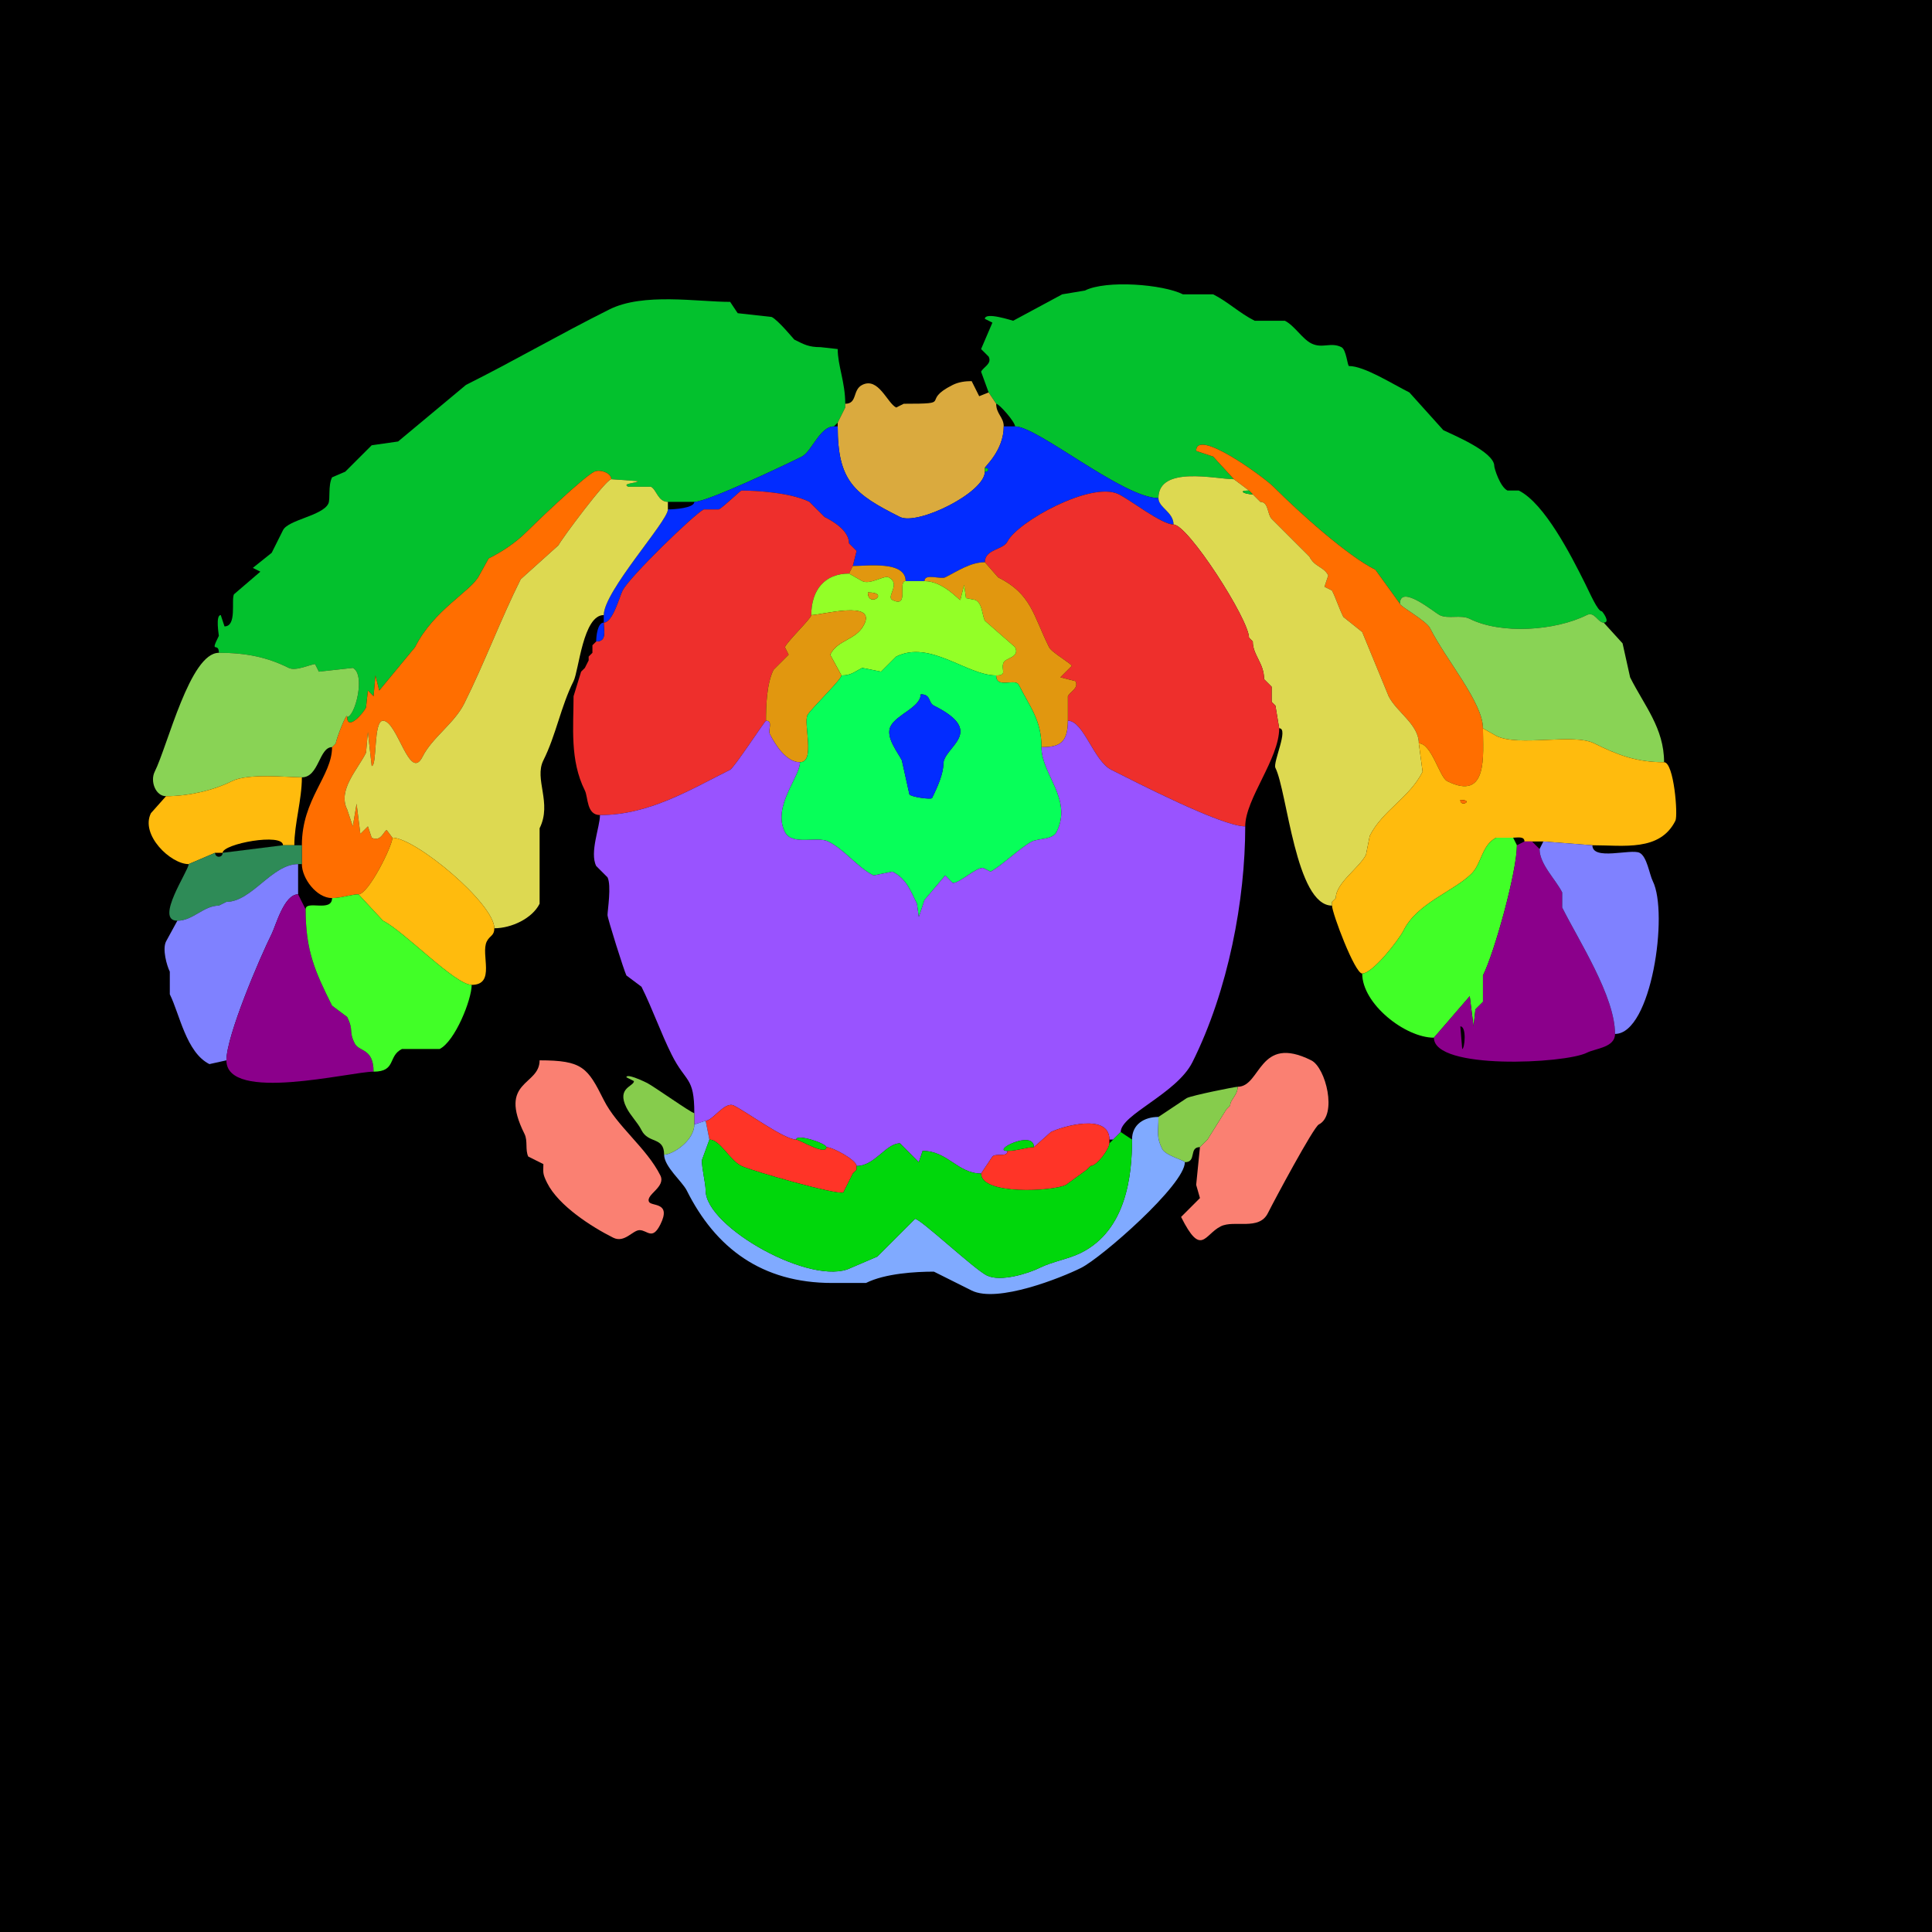 <?xml version="1.0" encoding="UTF-8"?>
<svg xmlns="http://www.w3.org/2000/svg" xmlns:xlink="http://www.w3.org/1999/xlink" width="430px" height="430px" viewBox="0 0 430 430" version="1.1">
<g id="surface1">
<rect x="0" y="0" width="430" height="430" style="fill:rgb(0%,0%,0%);fill-opacity:1;stroke:none;"/>
<path style=" stroke:none;fill-rule:nonzero;fill:rgb(1.176%,75.686%,17.647%);fill-opacity:1;" d="M 311.582 134.375 C 311.582 129.883 319.258 136.324 320.398 136.895 C 322.312 137.848 325.117 136.734 327.117 137.734 C 334.105 141.227 346.152 140.398 353.156 136.895 C 354.93 136.008 355.59 138.574 356.934 138.574 C 358.555 138.574 356.605 136.055 356.516 136.055 C 355.594 136.055 353.957 132.203 352.734 129.758 C 349.652 123.59 343.773 112.047 338.039 109.18 C 338.039 109.18 335.516 109.18 335.516 109.18 C 333.855 108.352 332.578 104.246 332.578 103.719 C 332.578 100.523 323.133 96.688 321.242 95.742 C 321.242 95.742 313.68 87.344 313.68 87.344 C 309.852 85.43 303.645 81.465 300.242 81.465 C 299.902 81.465 299.648 77.809 298.562 77.266 C 296.16 76.062 294.328 77.668 291.844 76.426 C 289.852 75.43 288.09 72.449 285.969 71.387 C 285.969 71.387 279.25 71.387 279.25 71.387 C 275.883 69.703 273.266 67.137 270.008 65.508 C 270.008 65.508 263.289 65.508 263.289 65.508 C 258.82 63.273 246.246 62.273 241.453 64.668 C 241.453 64.668 236.414 65.508 236.414 65.508 C 236.414 65.508 225.5 71.387 225.5 71.387 C 225.363 71.387 219.199 69.316 219.199 70.969 C 219.199 70.969 220.879 71.805 220.879 71.805 C 220.879 71.805 218.359 77.688 218.359 77.688 C 218.359 77.688 220.039 79.367 220.039 79.367 C 220.84 80.965 218.898 81.648 218.359 82.727 C 218.359 82.727 220.039 87.344 220.039 87.344 C 220.039 87.344 221.719 89.863 221.719 89.863 C 222.375 89.863 225.918 93.891 225.918 94.902 C 230.918 94.902 249.965 110.859 257.832 110.859 C 257.832 103.527 270.68 106.66 274.629 106.66 C 274.629 106.66 270.008 101.621 270.008 101.621 C 270.008 101.621 266.23 100.359 266.23 100.359 C 266.23 95.121 281.367 106.258 283.445 108.34 C 289.227 114.121 299.82 123.664 306.125 126.816 C 306.125 126.816 311.582 134.375 311.582 134.375 Z M 311.582 134.375 "/>
<path style=" stroke:none;fill-rule:nonzero;fill:rgb(1.176%,75.686%,17.647%);fill-opacity:1;" d="M 48.711 145.293 C 54.652 145.293 59.383 146.219 64.25 148.652 C 65.859 149.457 69.191 147.812 70.125 147.812 L 70.969 149.492 L 78.523 148.652 C 81.457 150.117 78.988 159.57 77.266 159.57 C 77.266 162.691 80.699 159 81.465 157.469 C 81.465 157.469 81.883 153.691 81.883 153.691 C 81.883 153.691 83.145 154.953 83.145 154.953 C 83.145 154.953 83.562 150.332 83.562 150.332 C 83.562 150.332 84.406 153.691 84.406 153.691 C 84.406 153.691 92.383 144.031 92.383 144.031 C 96.578 135.641 104.895 131.609 106.66 128.078 C 106.66 128.078 108.758 124.297 108.758 124.297 C 111.617 122.867 114.719 120.859 117.156 118.418 C 119.762 115.812 129.855 106.191 132.273 104.98 C 133.477 104.379 136.055 105.227 136.055 106.66 C 136.055 106.66 141.934 107.078 141.934 107.078 C 141.934 107.566 138.223 107.535 139.836 108.34 C 139.836 108.34 144.875 108.34 144.875 108.34 C 146.141 108.973 146.426 111.699 148.652 111.699 C 148.652 111.699 154.531 111.699 154.531 111.699 C 157.422 111.699 174.602 103.555 178.469 101.621 C 180.645 100.531 182.5 94.902 185.605 94.902 C 185.605 94.902 186.445 94.062 186.445 94.062 C 186.445 94.062 187.285 92.383 187.285 92.383 C 187.285 92.383 188.125 90.703 188.125 90.703 C 188.125 90.703 188.125 89.863 188.125 89.863 C 188.125 85.047 186.445 81.367 186.445 77.688 C 186.445 77.688 182.664 77.266 182.664 77.266 C 179.992 77.266 178.945 76.664 176.789 75.586 C 176.719 75.551 173.238 71.293 171.75 70.547 C 171.75 70.547 164.188 69.707 164.188 69.707 C 164.188 69.707 162.508 67.188 162.508 67.188 C 155.23 67.188 143.172 65.098 135.633 68.867 C 124.273 74.547 114.504 80.273 103.719 85.664 C 103.719 85.664 88.602 98.262 88.602 98.262 C 88.602 98.262 82.727 99.102 82.727 99.102 C 82.727 99.102 76.844 104.98 76.844 104.98 C 76.844 104.98 73.906 106.242 73.906 106.242 C 72.973 108.109 73.578 111.098 73.066 112.117 C 71.727 114.801 64.141 115.691 62.988 118 C 62.066 119.84 61.492 120.992 60.469 123.039 C 60.469 123.039 56.27 126.398 56.27 126.398 C 56.27 126.398 57.949 127.234 57.949 127.234 C 57.949 127.234 52.07 132.273 52.07 132.273 C 51.422 133.578 52.781 139.414 49.969 139.414 C 49.969 139.414 49.133 136.895 49.133 136.895 C 47.906 136.895 48.738 141.461 48.711 141.516 C 46.582 145.773 48.711 142.715 48.711 145.293 Z M 48.711 145.293 "/>
<path style=" stroke:none;fill-rule:nonzero;fill:rgb(85.49%,66.667%,24.314%);fill-opacity:1;" d="M 219.199 104.141 L 219.199 104.98 C 219.199 109.637 204.227 117.02 200.305 115.059 C 190.078 109.945 186.445 107.074 186.445 94.902 C 186.445 94.902 186.445 94.062 186.445 94.062 C 186.445 94.062 187.285 92.383 187.285 92.383 C 187.285 92.383 188.125 90.703 188.125 90.703 C 188.125 90.703 188.125 89.863 188.125 89.863 C 190.883 89.863 189.684 86.773 191.906 85.664 C 195.516 83.859 197.449 89.695 199.461 90.703 C 199.461 90.703 201.141 89.863 201.141 89.863 C 212.645 89.863 204.566 89.41 212.062 85.664 C 213.336 85.027 214.832 84.824 216.258 84.824 C 216.258 84.824 217.938 88.184 217.938 88.184 C 217.938 88.184 220.039 87.344 220.039 87.344 C 220.039 87.344 221.719 89.863 221.719 89.863 C 221.719 92.148 223.398 92.848 223.398 94.902 C 223.398 100.258 219.199 103.801 219.199 104.141 Z M 219.199 104.141 "/>
<path style=" stroke:none;fill-rule:nonzero;fill:rgb(0.784%,17.255%,100%);fill-opacity:1;" d="M 134.375 136.895 L 134.375 138.574 C 136.391 138.574 137.848 132.887 138.574 131.438 C 140.078 128.422 154.48 114.453 156.633 113.379 C 156.633 113.379 159.992 113.379 159.992 113.379 C 160.961 112.895 164.789 109.18 165.031 109.18 C 168.023 109.18 175.914 109.582 180.148 111.699 C 180.148 111.699 183.508 115.059 183.508 115.059 C 185.586 116.098 188.965 118.172 188.965 120.938 C 188.965 120.938 190.645 122.617 190.645 122.617 C 190.645 122.617 189.805 125.977 189.805 125.977 C 192.984 125.977 201.562 124.77 201.562 129.336 C 203.27 129.336 204.297 129.336 205.762 129.336 C 205.762 127.535 209.34 129.016 210.383 128.496 C 213.094 127.141 215.977 125.137 219.199 125.137 C 219.199 122.188 223.277 122.438 224.238 120.516 C 226.402 116.191 242.91 106.969 249.016 110.02 C 251.766 111.395 258.539 116.738 261.191 116.738 C 261.191 113.957 257.832 112.969 257.832 110.859 C 249.965 110.859 230.918 94.902 225.918 94.902 C 225.918 94.902 223.398 94.902 223.398 94.902 C 223.398 100.258 219.199 103.801 219.199 104.141 C 220.195 104.141 220.195 104.98 219.199 104.98 C 219.199 109.637 204.227 117.02 200.305 115.059 C 190.078 109.945 186.445 107.074 186.445 94.902 C 186.445 94.902 185.605 94.902 185.605 94.902 C 182.5 94.902 180.645 100.531 178.469 101.621 C 174.602 103.555 157.422 111.699 154.531 111.699 C 154.531 113.098 149.988 113.379 148.652 113.379 C 148.652 116 134.375 131.594 134.375 136.895 Z M 134.375 136.895 "/>
<path style=" stroke:none;fill-rule:nonzero;fill:rgb(100%,43.137%,0%);fill-opacity:1;" d="M 330.059 162.09 C 330.059 168.016 331.289 178.449 322.078 173.848 C 320.391 173 318.625 165.449 315.781 165.449 C 315.781 161.242 310.836 158.5 309.062 154.953 C 309.062 154.953 303.184 140.672 303.184 140.672 C 303.184 140.672 298.984 137.312 298.984 137.312 C 298.051 135.445 297.352 133.211 296.465 131.438 C 296.465 131.438 294.785 130.594 294.785 130.594 C 294.785 130.594 295.625 128.078 295.625 128.078 C 294.613 126.055 292.617 126.258 291.426 123.875 C 291.426 123.875 283.027 115.477 283.027 115.477 C 282.043 114.496 282.379 111.699 280.508 111.699 C 280.508 111.699 279.668 110.859 279.668 110.859 C 279.668 110.859 278.828 110.02 278.828 110.02 C 278.828 110.02 277.988 109.18 277.988 109.18 C 277.988 109.18 274.629 106.66 274.629 106.66 C 274.629 106.66 270.008 101.621 270.008 101.621 C 270.008 101.621 266.23 100.359 266.23 100.359 C 266.23 95.121 281.367 106.258 283.445 108.34 C 289.227 114.121 299.82 123.664 306.125 126.816 C 306.125 126.816 311.582 134.375 311.582 134.375 C 311.582 134.984 317.422 138.078 318.301 139.836 C 321.77 146.773 330.059 156.383 330.059 162.09 Z M 330.059 162.09 "/>
<path style=" stroke:none;fill-rule:nonzero;fill:rgb(1.176%,75.686%,17.647%);fill-opacity:1;" d="M 219.199 104.141 C 220.195 104.141 220.195 104.98 219.199 104.98 C 219.199 104.98 219.199 104.141 219.199 104.141 Z M 219.199 104.141 "/>
<path style=" stroke:none;fill-rule:nonzero;fill:rgb(100%,43.137%,0%);fill-opacity:1;" d="M 79.785 199.043 C 78.258 199.043 75.93 199.883 73.906 199.883 C 70.434 199.883 67.188 195.473 67.188 192.324 C 67.188 192.324 67.188 188.125 67.188 188.125 C 67.188 177.82 73.906 172.719 73.906 166.289 C 73.906 166.289 74.746 165.449 74.746 165.449 C 74.746 164.656 77.266 158.098 77.266 159.57 C 77.266 162.691 80.699 159 81.465 157.469 C 81.465 157.469 81.883 153.691 81.883 153.691 C 81.883 153.691 83.145 154.953 83.145 154.953 C 83.145 154.953 83.562 150.332 83.562 150.332 C 83.562 150.332 84.406 153.691 84.406 153.691 C 84.406 153.691 92.383 144.031 92.383 144.031 C 96.578 135.641 104.895 131.609 106.66 128.078 C 106.66 128.078 108.758 124.297 108.758 124.297 C 111.617 122.867 114.719 120.859 117.156 118.418 C 119.762 115.812 129.855 106.191 132.273 104.98 C 133.477 104.379 136.055 105.227 136.055 106.66 C 134.895 106.66 125.02 119.91 124.297 121.359 C 124.297 121.359 115.898 128.914 115.898 128.914 C 111.398 137.918 107.824 147.586 103.301 156.633 C 101.117 160.996 96.152 164.211 94.062 168.391 C 91.148 174.215 88.473 160.41 85.242 160.41 C 83.051 160.41 84 170.488 82.727 170.488 C 82.727 170.488 81.883 162.93 81.883 162.93 C 81.883 162.93 81.465 167.547 81.465 167.547 C 79.578 171.32 75.117 175.852 77.266 180.148 C 77.266 180.148 78.523 183.926 78.523 183.926 C 78.523 183.926 79.367 178.887 79.367 178.887 C 79.367 178.887 80.203 185.605 80.203 185.605 C 80.203 185.605 81.883 183.926 81.883 183.926 C 81.883 183.926 82.727 186.445 82.727 186.445 C 84.855 187.508 85.465 184.766 86.086 184.766 C 86.086 184.766 87.344 186.445 87.344 186.445 C 87.344 188.273 82.016 199.043 79.785 199.043 Z M 79.785 199.043 "/>
<path style=" stroke:none;fill-rule:nonzero;fill:rgb(86.667%,85.098%,31.765%);fill-opacity:1;" d="M 296.465 200.723 L 296.465 201.562 C 288.375 201.562 286.496 176.164 283.867 170.906 C 283.254 169.68 286.922 162.09 284.707 162.09 C 284.707 162.09 283.867 157.051 283.867 157.051 C 283.867 157.051 283.027 156.211 283.027 156.211 C 283.027 156.211 283.027 152.852 283.027 152.852 C 283.027 152.852 281.348 151.172 281.348 151.172 C 281.348 147.57 278.828 145.832 278.828 142.773 C 278.828 142.773 277.988 141.934 277.988 141.934 C 277.988 137.871 264.391 116.738 261.191 116.738 C 261.191 113.957 257.832 112.969 257.832 110.859 C 257.832 103.527 270.68 106.66 274.629 106.66 C 274.629 106.66 277.988 109.18 277.988 109.18 C 275.32 109.18 277.082 110.02 278.828 110.02 C 278.828 110.02 279.668 110.859 279.668 110.859 C 279.668 110.859 280.508 111.699 280.508 111.699 C 282.379 111.699 282.043 114.496 283.027 115.477 C 283.027 115.477 291.426 123.875 291.426 123.875 C 292.617 126.258 294.613 126.055 295.625 128.078 C 295.625 128.078 294.785 130.594 294.785 130.594 C 294.785 130.594 296.465 131.438 296.465 131.438 C 297.352 133.211 298.051 135.445 298.984 137.312 C 298.984 137.312 303.184 140.672 303.184 140.672 C 303.184 140.672 309.062 154.953 309.062 154.953 C 310.836 158.5 315.781 161.242 315.781 165.449 C 315.781 165.449 316.621 171.75 316.621 171.75 C 313.723 177.547 307.688 180.375 304.863 186.023 C 304.863 186.023 304.023 190.227 304.023 190.227 C 302.539 193.191 297.305 196.484 297.305 199.883 C 297.305 199.883 296.465 200.723 296.465 200.723 Z M 296.465 200.723 "/>
<path style=" stroke:none;fill-rule:nonzero;fill:rgb(86.667%,85.098%,31.765%);fill-opacity:1;" d="M 87.344 186.445 C 92.461 186.445 110.02 201.094 110.02 206.602 C 113.793 206.602 118.453 204.438 120.098 201.141 C 120.098 201.141 120.098 184.344 120.098 184.344 C 122.926 178.688 118.828 173.445 120.938 169.227 C 123.758 163.59 124.801 157.301 127.656 151.594 C 128.836 149.234 129.758 136.895 134.375 136.895 C 134.375 131.594 148.652 116 148.652 113.379 C 148.652 113.379 148.652 111.699 148.652 111.699 C 146.426 111.699 146.141 108.973 144.875 108.34 C 144.875 108.34 139.836 108.34 139.836 108.34 C 138.223 107.535 141.934 107.566 141.934 107.078 C 141.934 107.078 136.055 106.66 136.055 106.66 C 134.895 106.66 125.02 119.91 124.297 121.359 C 124.297 121.359 115.898 128.914 115.898 128.914 C 111.398 137.918 107.824 147.586 103.301 156.633 C 101.117 160.996 96.152 164.211 94.062 168.391 C 91.148 174.215 88.473 160.41 85.242 160.41 C 83.051 160.41 84 170.488 82.727 170.488 C 82.727 170.488 81.883 162.93 81.883 162.93 C 81.883 162.93 81.465 167.547 81.465 167.547 C 79.578 171.32 75.117 175.852 77.266 180.148 C 77.266 180.148 78.523 183.926 78.523 183.926 C 78.523 183.926 79.367 178.887 79.367 178.887 C 79.367 178.887 80.203 185.605 80.203 185.605 C 80.203 185.605 81.883 183.926 81.883 183.926 C 81.883 183.926 82.727 186.445 82.727 186.445 C 84.855 187.508 85.465 184.766 86.086 184.766 C 86.086 184.766 87.344 186.445 87.344 186.445 Z M 87.344 186.445 "/>
<path style=" stroke:none;fill-rule:nonzero;fill:rgb(93.333%,18.431%,17.255%);fill-opacity:1;" d="M 170.488 160.41 C 170.242 160.41 163.41 170.879 162.508 171.328 C 153.488 175.84 144.402 181.406 133.535 181.406 C 130.516 181.406 130.918 177.43 130.176 175.945 C 126.789 169.176 127.656 161.766 127.656 154.953 C 127.656 154.953 129.336 149.492 129.336 149.492 C 129.336 149.492 130.176 148.652 130.176 148.652 C 130.176 148.652 131.016 146.973 131.016 146.973 C 131.016 146.973 131.016 146.133 131.016 146.133 C 131.016 146.133 131.855 145.293 131.855 145.293 C 131.855 145.293 131.855 143.613 131.855 143.613 C 131.855 143.613 132.695 142.773 132.695 142.773 C 135.105 142.773 134.375 140.516 134.375 138.574 C 136.391 138.574 137.848 132.887 138.574 131.438 C 140.078 128.422 154.48 114.453 156.633 113.379 C 156.633 113.379 159.992 113.379 159.992 113.379 C 160.961 112.895 164.789 109.18 165.031 109.18 C 168.023 109.18 175.914 109.582 180.148 111.699 C 180.148 111.699 183.508 115.059 183.508 115.059 C 185.586 116.098 188.965 118.172 188.965 120.938 C 188.965 120.938 190.645 122.617 190.645 122.617 C 190.645 122.617 189.805 125.977 189.805 125.977 C 189.805 125.977 188.965 127.656 188.965 127.656 C 183.59 127.656 180.566 131.262 180.566 136.895 C 180.566 137.641 175.453 142.5 174.688 144.031 C 174.688 144.031 175.527 145.711 175.527 145.711 C 175.527 145.711 172.168 149.07 172.168 149.07 C 170.59 152.227 170.488 157.398 170.488 160.41 Z M 170.488 160.41 "/>
<path style=" stroke:none;fill-rule:nonzero;fill:rgb(1.176%,75.686%,17.647%);fill-opacity:1;" d="M 277.988 109.18 L 278.828 110.02 C 277.082 110.02 275.32 109.18 277.988 109.18 Z M 277.988 109.18 "/>
<path style=" stroke:none;fill-rule:nonzero;fill:rgb(93.333%,18.431%,17.255%);fill-opacity:1;" d="M 284.707 162.09 C 284.707 168.906 277.148 177.82 277.148 183.926 C 271.883 183.926 252.559 173.941 247.336 171.328 C 243.41 169.367 241.184 160.41 237.676 160.41 C 237.676 160.41 237.676 154.953 237.676 154.953 C 238.215 153.875 240.156 153.191 239.355 151.594 C 239.355 151.594 235.996 150.75 235.996 150.75 C 235.996 150.75 238.516 148.234 238.516 148.234 C 238.516 147.684 234.105 145.289 233.477 144.031 C 229.934 136.945 229.609 132.234 222.141 128.496 C 222.141 128.496 219.199 125.137 219.199 125.137 C 219.199 122.188 223.277 122.438 224.238 120.516 C 226.402 116.191 242.91 106.969 249.016 110.02 C 251.766 111.395 258.539 116.738 261.191 116.738 C 264.391 116.738 277.988 137.871 277.988 141.934 C 277.988 141.934 278.828 142.773 278.828 142.773 C 278.828 145.832 281.348 147.57 281.348 151.172 C 281.348 151.172 283.027 152.852 283.027 152.852 C 283.027 152.852 283.027 156.211 283.027 156.211 C 283.027 156.211 283.867 157.051 283.867 157.051 C 283.867 157.051 284.707 162.09 284.707 162.09 Z M 284.707 162.09 "/>
<path style=" stroke:none;fill-rule:nonzero;fill:rgb(1.176%,75.686%,17.647%);fill-opacity:1;" d="M 279.668 110.859 L 280.508 111.699 C 280.508 111.699 279.668 110.859 279.668 110.859 Z M 279.668 110.859 "/>
<path style=" stroke:none;fill-rule:nonzero;fill:rgb(88.235%,59.216%,5.882%);fill-opacity:1;" d="M 188.965 127.656 L 191.906 129.336 C 193.672 130.219 196.766 127.984 197.781 128.496 C 200.617 129.914 197.16 132.805 198.625 133.535 C 202.484 135.465 199.723 129.336 201.562 129.336 C 201.562 124.77 192.984 125.977 189.805 125.977 C 189.805 125.977 188.965 127.656 188.965 127.656 Z M 188.965 127.656 "/>
<path style=" stroke:none;fill-rule:nonzero;fill:rgb(88.235%,59.216%,5.882%);fill-opacity:1;" d="M 237.676 160.41 C 237.676 165.473 235.668 166.289 231.797 166.289 C 231.797 160.25 229.246 157.406 226.758 152.43 C 225.969 150.852 221.719 153.422 221.719 150.332 C 224.414 150.332 222.609 148.969 223.398 147.391 C 223.887 146.418 227.047 146.293 225.918 144.031 C 225.918 144.031 219.199 138.156 219.199 138.156 C 218.559 136.875 218.68 134.324 217.102 133.535 C 217.102 133.535 215 133.117 215 133.117 C 215 133.117 214.578 130.176 214.578 130.176 C 214.578 130.176 213.742 133.535 213.742 133.535 C 213.367 133.535 209.918 129.336 205.762 129.336 C 205.762 127.535 209.34 129.016 210.383 128.496 C 213.094 127.141 215.977 125.137 219.199 125.137 C 219.199 125.137 222.141 128.496 222.141 128.496 C 229.609 132.234 229.934 136.945 233.477 144.031 C 234.105 145.289 238.516 147.684 238.516 148.234 C 238.516 148.234 235.996 150.75 235.996 150.75 C 235.996 150.75 239.355 151.594 239.355 151.594 C 240.156 153.191 238.215 153.875 237.676 154.953 C 237.676 154.953 237.676 160.41 237.676 160.41 Z M 237.676 160.41 "/>
<path style=" stroke:none;fill-rule:evenodd;fill:rgb(57.647%,100%,15.294%);fill-opacity:1;" d="M 193.164 131.855 C 193.164 135.414 198.262 131.855 193.164 131.855 M 187.285 150.332 C 189.461 150.332 190.152 149.527 191.906 148.652 L 196.102 149.492 L 199.461 146.133 C 207.004 142.363 215.168 150.332 221.719 150.332 C 224.414 150.332 222.609 148.969 223.398 147.391 C 223.887 146.418 227.047 146.293 225.918 144.031 C 225.918 144.031 219.199 138.156 219.199 138.156 C 218.559 136.875 218.68 134.324 217.102 133.535 C 217.102 133.535 215 133.117 215 133.117 C 215 133.117 214.578 130.176 214.578 130.176 C 214.578 130.176 213.742 133.535 213.742 133.535 C 213.367 133.535 209.918 129.336 205.762 129.336 C 204.297 129.336 203.27 129.336 201.562 129.336 C 199.723 129.336 202.484 135.465 198.625 133.535 C 197.16 132.805 200.617 129.914 197.781 128.496 C 196.766 127.984 193.672 130.219 191.906 129.336 C 191.906 129.336 188.965 127.656 188.965 127.656 C 183.59 127.656 180.566 131.262 180.566 136.895 C 182.797 136.895 195.09 133.457 192.324 138.992 C 190.562 142.516 186.473 142.297 184.766 145.711 C 184.766 145.711 187.285 150.332 187.285 150.332 Z M 187.285 150.332 "/>
<path style=" stroke:none;fill-rule:nonzero;fill:rgb(88.235%,59.216%,5.882%);fill-opacity:1;" d="M 193.164 131.855 C 193.164 135.414 198.262 131.855 193.164 131.855 Z M 193.164 131.855 "/>
<path style=" stroke:none;fill-rule:nonzero;fill:rgb(53.725%,82.745%,33.333%);fill-opacity:1;" d="M 330.059 162.09 L 333 163.77 C 338 166.27 350.188 163.125 354.836 165.449 C 359.895 167.98 364.195 169.648 370.371 169.648 C 370.371 162.051 365.961 157.051 362.812 150.75 C 362.812 150.75 361.133 143.195 361.133 143.195 C 361.133 143.195 356.934 138.574 356.934 138.574 C 355.59 138.574 354.93 136.008 353.156 136.895 C 346.152 140.398 334.105 141.227 327.117 137.734 C 325.117 136.734 322.312 137.848 320.398 136.895 C 319.258 136.324 311.582 129.883 311.582 134.375 C 311.582 134.984 317.422 138.078 318.301 139.836 C 321.77 146.773 330.059 156.383 330.059 162.09 Z M 330.059 162.09 "/>
<path style=" stroke:none;fill-rule:nonzero;fill:rgb(88.235%,59.216%,5.882%);fill-opacity:1;" d="M 170.488 160.41 C 172.125 160.41 170.891 162.473 171.328 163.352 C 172.535 165.762 174.992 169.648 178.047 169.648 C 181.555 169.648 178.77 161.062 179.727 159.148 C 180.352 157.898 187.285 151.238 187.285 150.332 C 187.285 150.332 184.766 145.711 184.766 145.711 C 186.473 142.297 190.562 142.516 192.324 138.992 C 195.09 133.457 182.797 136.895 180.566 136.895 C 180.566 137.641 175.453 142.5 174.688 144.031 C 174.688 144.031 175.527 145.711 175.527 145.711 C 175.527 145.711 172.168 149.07 172.168 149.07 C 170.59 152.227 170.488 157.398 170.488 160.41 Z M 170.488 160.41 "/>
<path style=" stroke:none;fill-rule:nonzero;fill:rgb(0.784%,17.255%,100%);fill-opacity:1;" d="M 134.375 138.574 C 133 138.574 132.695 141.578 132.695 142.773 C 135.105 142.773 134.375 140.516 134.375 138.574 Z M 134.375 138.574 "/>
<path style=" stroke:none;fill-rule:nonzero;fill:rgb(0.784%,17.255%,100%);fill-opacity:1;" d="M 132.695 142.773 L 131.855 143.613 C 131.855 143.613 132.695 142.773 132.695 142.773 Z M 132.695 142.773 "/>
<path style=" stroke:none;fill-rule:nonzero;fill:rgb(53.725%,82.745%,33.333%);fill-opacity:1;" d="M 67.188 173.008 C 64.055 173.008 55.258 172.043 51.648 173.848 C 47.488 175.93 41.914 177.207 36.953 177.207 C 34.637 177.207 33.367 173.883 34.434 171.75 C 37.332 165.953 42.281 145.293 48.711 145.293 C 54.652 145.293 59.383 146.219 64.25 148.652 C 65.859 149.457 69.191 147.812 70.125 147.812 C 70.125 147.812 70.969 149.492 70.969 149.492 C 70.969 149.492 78.523 148.652 78.523 148.652 C 81.457 150.117 78.988 159.57 77.266 159.57 C 77.266 158.098 74.746 164.656 74.746 165.449 C 74.746 165.449 73.906 166.289 73.906 166.289 C 70.996 166.289 71.004 173.008 67.188 173.008 Z M 67.188 173.008 "/>
<path style=" stroke:none;fill-rule:nonzero;fill:rgb(0.784%,17.255%,100%);fill-opacity:1;" d="M 131.855 145.293 L 131.016 146.133 C 131.016 146.133 131.855 145.293 131.855 145.293 Z M 131.855 145.293 "/>
<path style=" stroke:none;fill-rule:evenodd;fill:rgb(2.745%,100%,34.902%);fill-opacity:1;" d="M 204.922 154.531 C 204.922 157.418 199.535 159.008 198.203 161.672 C 197.016 164.047 199.848 167.48 200.723 169.227 L 202.402 176.789 C 202.695 177.375 207.25 178.012 207.441 177.625 C 208.695 175.121 209.961 172.141 209.961 170.07 C 209.961 166.164 219.762 163 207.859 157.051 C 206.523 156.383 207.285 154.531 204.922 154.531 M 231.797 166.289 C 231.797 172.352 238.809 177.887 235.156 185.188 C 234.289 186.922 231.125 186.57 229.695 187.285 C 227.277 188.496 222.727 192.871 220.461 194.004 L 218.781 193.164 C 217.035 193.164 213.668 196.523 212.062 196.523 L 210.383 194.844 L 205.762 200.305 L 204.5 204.082 L 204.082 201.141 C 202.668 198.316 201.758 195.57 198.625 194.004 L 194.422 194.844 C 190.773 193.02 188.027 189.125 184.344 187.285 C 181.914 186.07 176.23 188.27 174.688 185.188 C 171.832 179.477 178.047 172.898 178.047 169.648 C 181.555 169.648 178.77 161.062 179.727 159.148 C 180.352 157.898 187.285 151.238 187.285 150.332 C 189.461 150.332 190.152 149.527 191.906 148.652 C 191.906 148.652 196.102 149.492 196.102 149.492 C 196.102 149.492 199.461 146.133 199.461 146.133 C 207.004 142.363 215.168 150.332 221.719 150.332 C 221.719 153.422 225.969 150.852 226.758 152.43 C 229.246 157.406 231.797 160.25 231.797 166.289 Z M 231.797 166.289 "/>
<path style=" stroke:none;fill-rule:nonzero;fill:rgb(0.784%,17.255%,100%);fill-opacity:1;" d="M 131.016 146.973 L 130.176 148.652 C 130.176 148.652 131.016 146.973 131.016 146.973 Z M 131.016 146.973 "/>
<path style=" stroke:none;fill-rule:nonzero;fill:rgb(0.784%,17.255%,100%);fill-opacity:1;" d="M 130.176 148.652 L 129.336 149.492 C 129.336 149.492 130.176 148.652 130.176 148.652 Z M 130.176 148.652 "/>
<path style=" stroke:none;fill-rule:nonzero;fill:rgb(0.784%,17.255%,100%);fill-opacity:1;" d="M 204.922 154.531 C 204.922 157.418 199.535 159.008 198.203 161.672 C 197.016 164.047 199.848 167.48 200.723 169.227 L 202.402 176.789 C 202.695 177.375 207.25 178.012 207.441 177.625 C 208.695 175.121 209.961 172.141 209.961 170.07 C 209.961 166.164 219.762 163 207.859 157.051 C 206.523 156.383 207.285 154.531 204.922 154.531 Z M 204.922 154.531 "/>
<path style=" stroke:none;fill-rule:nonzero;fill:rgb(60%,32.549%,100%);fill-opacity:1;" d="M 190.645 259.512 C 194.738 259.512 197.16 254.473 200.305 254.473 L 204.5 258.672 L 205.344 256.152 C 210.926 256.152 213.145 261.191 218.359 261.191 C 218.359 261.191 220.879 257.414 220.879 257.414 C 221.703 256.586 224.238 257.664 224.238 256.152 C 220.508 256.152 230.117 251.355 230.117 255.312 C 230.117 255.312 233.898 251.953 233.898 251.953 C 236.285 250.758 246.914 247.602 246.914 253.633 C 246.914 253.633 247.754 253.633 247.754 253.633 C 247.754 253.633 248.594 252.793 248.594 252.793 C 248.594 252.793 249.434 251.953 249.434 251.953 C 249.434 248.098 261.895 243.406 265.391 236.414 C 273.406 220.387 277.148 200.238 277.148 183.926 C 271.883 183.926 252.559 173.941 247.336 171.328 C 243.41 169.367 241.184 160.41 237.676 160.41 C 237.676 165.473 235.668 166.289 231.797 166.289 C 231.797 172.352 238.809 177.887 235.156 185.188 C 234.289 186.922 231.125 186.57 229.695 187.285 C 227.277 188.496 222.727 192.871 220.461 194.004 C 220.461 194.004 218.781 193.164 218.781 193.164 C 217.035 193.164 213.668 196.523 212.062 196.523 C 212.062 196.523 210.383 194.844 210.383 194.844 C 210.383 194.844 205.762 200.305 205.762 200.305 C 205.762 200.305 204.5 204.082 204.5 204.082 C 204.5 204.082 204.082 201.141 204.082 201.141 C 202.668 198.316 201.758 195.57 198.625 194.004 C 198.625 194.004 194.422 194.844 194.422 194.844 C 190.773 193.02 188.027 189.125 184.344 187.285 C 181.914 186.07 176.23 188.27 174.688 185.188 C 171.832 179.477 178.047 172.898 178.047 169.648 C 174.992 169.648 172.535 165.762 171.328 163.352 C 170.891 162.473 172.125 160.41 170.488 160.41 C 170.242 160.41 163.41 170.879 162.508 171.328 C 153.488 175.84 144.402 181.406 133.535 181.406 C 133.535 184.047 131.184 189.723 132.695 192.742 C 132.695 192.742 135.215 195.266 135.215 195.266 C 136.121 197.078 135.215 202.656 135.215 203.664 C 135.215 204.426 138.891 216.055 139.414 217.102 C 139.414 217.102 142.773 219.617 142.773 219.617 C 145.223 224.52 147.066 229.883 149.492 234.734 C 152.66 241.074 154.531 239.531 154.531 247.754 C 154.531 247.754 154.531 250.273 154.531 250.273 C 154.531 250.273 157.051 249.434 157.051 249.434 C 158.684 249.434 161.281 245.039 163.352 246.074 C 166.281 247.539 174.551 253.633 177.207 253.633 C 177.207 252.258 183.926 254.5 183.926 255.312 C 185.367 255.312 190.645 258.211 190.645 259.512 Z M 190.645 259.512 "/>
<path style=" stroke:none;fill-rule:evenodd;fill:rgb(100%,73.333%,5.098%);fill-opacity:1;" d="M 325.02 178.047 C 325.02 179.805 328.164 178.047 325.02 178.047 M 296.465 201.562 C 296.465 203.18 301.531 216.68 303.184 216.68 C 305.504 216.68 311.332 209.203 312.422 207.023 C 315.449 200.969 323.59 198.375 327.539 194.422 C 329.75 192.211 329.812 188.039 333 186.445 C 333 186.445 336.777 186.445 336.777 186.445 C 337.656 186.445 339.297 186.047 339.297 187.285 C 339.297 187.285 340.977 187.285 340.977 187.285 C 340.977 187.285 343.496 187.285 343.496 187.285 C 343.496 187.285 354.414 188.125 354.414 188.125 C 361.391 188.125 369.445 189.559 372.891 182.664 C 373.5 181.445 372.566 169.648 370.371 169.648 C 364.195 169.648 359.895 167.98 354.836 165.449 C 350.188 163.125 338 166.27 333 163.77 C 333 163.77 330.059 162.09 330.059 162.09 C 330.059 168.016 331.289 178.449 322.078 173.848 C 320.391 173 318.625 165.449 315.781 165.449 C 315.781 165.449 316.621 171.75 316.621 171.75 C 313.723 177.547 307.688 180.375 304.863 186.023 C 304.863 186.023 304.023 190.227 304.023 190.227 C 302.539 193.191 297.305 196.484 297.305 199.883 C 297.305 199.883 296.465 200.723 296.465 200.723 C 296.465 200.723 296.465 201.562 296.465 201.562 Z M 296.465 201.562 "/>
<path style=" stroke:none;fill-rule:nonzero;fill:rgb(100%,73.333%,5.098%);fill-opacity:1;" d="M 47.871 189.805 L 49.551 189.805 C 49.551 187.801 62.988 185.305 62.988 188.125 C 62.988 188.125 65.508 188.125 65.508 188.125 C 65.508 183.391 67.188 178.02 67.188 173.008 C 64.055 173.008 55.258 172.043 51.648 173.848 C 47.488 175.93 41.914 177.207 36.953 177.207 C 36.953 177.207 33.594 180.984 33.594 180.984 C 31.18 185.816 37.988 192.324 41.992 192.324 C 41.992 192.324 47.871 189.805 47.871 189.805 Z M 47.871 189.805 "/>
<path style=" stroke:none;fill-rule:nonzero;fill:rgb(100%,43.137%,0%);fill-opacity:1;" d="M 325.02 178.047 C 325.02 179.805 328.164 178.047 325.02 178.047 Z M 325.02 178.047 "/>
<path style=" stroke:none;fill-rule:nonzero;fill:rgb(100%,73.333%,5.098%);fill-opacity:1;" d="M 110.02 206.602 C 110.02 208.305 109.02 208.18 108.34 209.539 C 106.918 212.383 110.422 219.199 104.98 219.199 C 101.285 219.199 89.984 207.293 85.242 204.922 C 85.242 204.922 79.785 199.043 79.785 199.043 C 82.016 199.043 87.344 188.273 87.344 186.445 C 92.461 186.445 110.02 201.094 110.02 206.602 Z M 110.02 206.602 "/>
<path style=" stroke:none;fill-rule:nonzero;fill:rgb(25.49%,100%,15.294%);fill-opacity:1;" d="M 303.184 216.68 C 303.184 223.457 312.77 230.957 319.141 230.957 C 319.141 230.957 327.117 221.719 327.117 221.719 C 327.117 221.719 327.961 228.438 327.961 228.438 C 327.961 228.438 328.379 224.656 328.379 224.656 C 328.379 224.656 330.059 222.977 330.059 222.977 C 330.059 222.977 330.059 217.102 330.059 217.102 C 332.641 211.934 337.617 193.93 337.617 188.125 C 337.617 188.125 336.777 186.445 336.777 186.445 C 336.777 186.445 333 186.445 333 186.445 C 329.812 188.039 329.75 192.211 327.539 194.422 C 323.59 198.375 315.449 200.969 312.422 207.023 C 311.332 209.203 305.504 216.68 303.184 216.68 Z M 303.184 216.68 "/>
<path style=" stroke:none;fill-rule:evenodd;fill:rgb(54.51%,0%,54.51%);fill-opacity:1;" d="M 325.02 228.438 L 325.438 233.477 C 325.984 233.477 326.488 228.438 325.02 228.438 M 359.453 230.117 C 359.453 233.156 355.184 233.301 353.156 234.316 C 348.336 236.727 319.141 238.203 319.141 230.957 C 319.141 230.957 327.117 221.719 327.117 221.719 C 327.117 221.719 327.961 228.438 327.961 228.438 C 327.961 228.438 328.379 224.656 328.379 224.656 C 328.379 224.656 330.059 222.977 330.059 222.977 C 330.059 222.977 330.059 217.102 330.059 217.102 C 332.641 211.934 337.617 193.93 337.617 188.125 C 337.617 188.125 339.297 187.285 339.297 187.285 C 339.297 187.285 340.977 187.285 340.977 187.285 C 340.977 187.285 342.656 188.965 342.656 188.965 C 342.656 192.344 346.242 195.715 347.695 198.625 C 347.695 198.625 347.695 201.984 347.695 201.984 C 351.402 209.395 359.453 221.777 359.453 230.117 Z M 359.453 230.117 "/>
<path style=" stroke:none;fill-rule:nonzero;fill:rgb(49.804%,50.588%,100%);fill-opacity:1;" d="M 342.656 188.965 C 342.656 192.344 346.242 195.715 347.695 198.625 L 347.695 201.984 C 351.402 209.395 359.453 221.777 359.453 230.117 C 367.559 230.117 371.41 203.219 367.852 196.102 C 367.098 194.594 366.574 190.637 364.914 189.805 C 363 188.848 354.414 191.633 354.414 188.125 C 354.414 188.125 343.496 187.285 343.496 187.285 C 343.496 187.285 342.656 188.965 342.656 188.965 Z M 342.656 188.965 "/>
<path style=" stroke:none;fill-rule:nonzero;fill:rgb(18.039%,54.51%,34.118%);fill-opacity:1;" d="M 48.711 201.562 C 45.297 201.562 42.98 204.922 39.473 204.922 C 34.312 204.922 41.992 193.766 41.992 192.324 C 41.992 192.324 47.871 189.805 47.871 189.805 C 47.871 190.98 49.551 190.98 49.551 189.805 C 49.551 189.805 62.988 188.125 62.988 188.125 C 62.988 188.125 65.508 188.125 65.508 188.125 C 65.508 188.125 67.188 188.125 67.188 188.125 C 67.188 188.125 67.188 192.324 67.188 192.324 C 67.188 192.324 66.348 192.324 66.348 192.324 C 60.496 192.324 56.031 200.723 50.391 200.723 C 50.391 200.723 48.711 201.562 48.711 201.562 Z M 48.711 201.562 "/>
<path style=" stroke:none;fill-rule:nonzero;fill:rgb(49.804%,50.588%,100%);fill-opacity:1;" d="M 39.473 204.922 L 36.953 209.539 C 36.09 211.27 37.129 214.93 37.793 216.258 L 37.793 221.297 C 39.973 225.66 41.434 234.246 46.609 236.836 L 50.391 235.996 C 50.391 230.527 57.836 213.129 60.469 207.859 C 61.379 206.039 63.223 199.043 66.348 199.043 C 66.348 196.801 66.348 194.566 66.348 192.324 C 60.496 192.324 56.031 200.723 50.391 200.723 C 50.391 200.723 48.711 201.562 48.711 201.562 C 45.297 201.562 42.98 204.922 39.473 204.922 Z M 39.473 204.922 "/>
<path style=" stroke:none;fill-rule:nonzero;fill:rgb(54.51%,0%,54.51%);fill-opacity:1;" d="M 50.391 235.996 C 50.391 245.512 78.031 238.516 83.145 238.516 C 83.145 233.23 79.91 234.148 78.945 232.219 C 77.559 229.441 78.801 229.406 77.266 226.336 C 77.266 226.336 73.906 223.82 73.906 223.82 C 70.109 216.223 68.027 211.586 68.027 202.402 C 68.027 202.402 66.348 199.043 66.348 199.043 C 63.223 199.043 61.379 206.039 60.469 207.859 C 57.836 213.129 50.391 230.527 50.391 235.996 Z M 50.391 235.996 "/>
<path style=" stroke:none;fill-rule:nonzero;fill:rgb(25.49%,100%,15.294%);fill-opacity:1;" d="M 104.98 219.199 C 104.98 222.48 101.293 231.75 97.844 233.477 L 89.445 233.477 C 86.281 235.059 88.242 238.516 83.145 238.516 C 83.145 233.23 79.91 234.148 78.945 232.219 C 77.559 229.441 78.801 229.406 77.266 226.336 C 77.266 226.336 73.906 223.82 73.906 223.82 C 70.109 216.223 68.027 211.586 68.027 202.402 C 68.027 200.219 73.906 203.145 73.906 199.883 C 75.93 199.883 78.258 199.043 79.785 199.043 C 79.785 199.043 85.242 204.922 85.242 204.922 C 89.984 207.293 101.285 219.199 104.98 219.199 Z M 104.98 219.199 "/>
<path style=" stroke:none;fill-rule:nonzero;fill:rgb(98.039%,50.196%,44.706%);fill-opacity:1;" d="M 267.91 254.473 L 267.07 255.312 C 267.07 255.312 266.23 263.711 266.23 263.711 C 266.23 263.711 267.07 266.648 267.07 266.648 C 267.07 266.648 262.871 270.852 262.871 270.852 C 267.371 279.848 268.051 274.77 271.688 272.949 C 274.707 271.438 280.203 273.98 282.188 270.008 C 283.617 267.152 292.34 250.867 293.523 250.273 C 297.699 248.188 295.086 237.617 291.844 235.996 C 280.082 230.113 280.711 241.875 275.469 241.875 C 275.469 243.766 273.789 244.711 273.789 246.074 C 273.789 246.074 272.949 246.914 272.949 246.914 C 272.949 246.914 268.75 253.633 268.75 253.633 C 268.75 253.633 267.91 254.473 267.91 254.473 Z M 267.91 254.473 "/>
<path style=" stroke:none;fill-rule:nonzero;fill:rgb(98.039%,50.196%,44.706%);fill-opacity:1;" d="M 120.098 235.996 C 120.098 241.727 110.746 240.383 116.738 252.375 C 117.512 253.918 116.852 255.957 117.578 257.414 L 120.938 259.094 C 120.938 260.953 120.68 261.094 121.777 263.289 C 124.309 268.355 131.695 273.078 136.477 275.469 C 139 276.73 140.812 273.789 142.352 273.789 C 144.094 273.789 145.164 276.145 146.973 272.531 C 149.516 267.441 144.984 268.551 144.453 267.492 C 143.645 265.875 148.27 264.207 146.973 261.609 C 143.91 255.488 137.301 250.672 134.375 244.812 C 130.766 237.594 129.641 235.996 120.098 235.996 Z M 120.098 235.996 "/>
<path style=" stroke:none;fill-rule:nonzero;fill:rgb(52.549%,80%,29.804%);fill-opacity:1;" d="M 154.531 250.273 C 154.531 253.859 149.75 256.992 147.812 256.992 C 147.812 252.91 144.32 254.629 142.773 251.531 C 141.906 249.797 140.328 248.32 139.414 246.492 C 137.191 242.047 141.094 241.828 141.094 240.617 C 141.094 240.617 139.414 239.773 139.414 239.773 C 139.414 238.785 143.617 240.828 144.031 241.035 C 145.426 241.73 153.918 247.754 154.531 247.754 C 154.531 247.754 154.531 250.273 154.531 250.273 Z M 154.531 250.273 "/>
<path style=" stroke:none;fill-rule:nonzero;fill:rgb(52.549%,80%,29.804%);fill-opacity:1;" d="M 267.07 255.312 C 264.516 255.312 266.426 258.672 263.711 258.672 C 263.711 258.281 259.414 257.215 258.672 255.734 C 257.316 253.023 257.832 252.004 257.832 248.594 C 257.832 248.594 264.133 244.395 264.133 244.395 C 265.348 243.785 274.906 241.875 275.469 241.875 C 275.469 243.766 273.789 244.711 273.789 246.074 C 273.789 246.074 272.949 246.914 272.949 246.914 C 272.949 246.914 268.75 253.633 268.75 253.633 C 268.75 253.633 267.91 254.473 267.91 254.473 C 267.91 254.473 267.07 255.312 267.07 255.312 Z M 267.07 255.312 "/>
<path style=" stroke:none;fill-rule:nonzero;fill:rgb(100%,20.392%,15.294%);fill-opacity:1;" d="M 190.645 260.352 L 189.805 261.191 C 189.805 261.191 187.703 265.391 187.703 265.391 C 186.32 266.082 166.949 260.473 165.031 259.512 C 162.355 258.176 160.262 253.633 157.891 253.633 C 157.891 253.633 157.051 249.434 157.051 249.434 C 158.684 249.434 161.281 245.039 163.352 246.074 C 166.281 247.539 174.551 253.633 177.207 253.633 C 177.91 253.633 183.926 257.293 183.926 255.312 C 185.367 255.312 190.645 258.211 190.645 259.512 C 190.645 259.512 190.645 260.352 190.645 260.352 Z M 190.645 260.352 "/>
<path style=" stroke:none;fill-rule:nonzero;fill:rgb(50.196%,66.667%,100%);fill-opacity:1;" d="M 147.812 256.992 C 147.812 259.645 151.848 262.961 152.852 264.969 C 159.242 277.754 169.527 285.547 185.188 285.547 L 192.742 285.547 C 197.008 283.414 203.801 283.027 207.859 283.027 L 216.258 287.227 C 221.988 290.09 236.242 284.371 240.617 282.188 C 245.203 279.895 263.711 263.684 263.711 258.672 C 263.711 258.281 259.414 257.215 258.672 255.734 C 257.316 253.023 257.832 252.004 257.832 248.594 C 254.676 248.594 251.953 250.219 251.953 253.633 C 251.953 261.559 250.707 273.781 240.617 278.828 C 237.785 280.242 234.195 280.777 231.375 282.188 C 229.039 283.355 222.711 285.414 219.617 283.867 C 216.789 282.453 204.887 271.27 203.664 271.27 C 203.664 271.27 195.266 279.668 195.266 279.668 C 195.266 279.668 189.383 282.188 189.383 282.188 C 180.848 286.457 157.051 273.156 157.051 264.969 C 157.051 263.344 156.211 260.156 156.211 258.25 C 156.211 258.25 157.891 253.633 157.891 253.633 C 157.891 253.633 157.051 249.434 157.051 249.434 C 157.051 249.434 154.531 250.273 154.531 250.273 C 154.531 253.859 149.75 256.992 147.812 256.992 Z M 147.812 256.992 "/>
<path style=" stroke:none;fill-rule:nonzero;fill:rgb(100%,20.392%,15.294%);fill-opacity:1;" d="M 241.875 260.352 L 237.258 263.711 C 234.285 265.195 218.359 266.016 218.359 261.191 C 218.359 261.191 220.879 257.414 220.879 257.414 C 221.703 256.586 224.238 257.664 224.238 256.152 C 226.262 256.152 228.59 255.312 230.117 255.312 C 230.117 255.312 233.898 251.953 233.898 251.953 C 236.285 250.758 246.914 247.602 246.914 253.633 C 246.914 253.633 246.914 254.473 246.914 254.473 C 246.914 255.684 244.164 259.512 242.715 259.512 C 242.715 259.512 241.875 260.352 241.875 260.352 Z M 241.875 260.352 "/>
<path style=" stroke:none;fill-rule:nonzero;fill:rgb(0%,84.314%,4.314%);fill-opacity:1;" d="M 241.875 260.352 L 237.258 263.711 C 234.285 265.195 218.359 266.016 218.359 261.191 C 213.145 261.191 210.926 256.152 205.344 256.152 C 205.344 256.152 204.5 258.672 204.5 258.672 C 204.5 258.672 200.305 254.473 200.305 254.473 C 197.16 254.473 194.738 259.512 190.645 259.512 C 190.645 259.512 190.645 260.352 190.645 260.352 C 190.645 260.352 189.805 261.191 189.805 261.191 C 189.805 261.191 187.703 265.391 187.703 265.391 C 186.32 266.082 166.949 260.473 165.031 259.512 C 162.355 258.176 160.262 253.633 157.891 253.633 C 157.891 253.633 156.211 258.25 156.211 258.25 C 156.211 260.156 157.051 263.344 157.051 264.969 C 157.051 273.156 180.848 286.457 189.383 282.188 C 189.383 282.188 195.266 279.668 195.266 279.668 C 195.266 279.668 203.664 271.27 203.664 271.27 C 204.887 271.27 216.789 282.453 219.617 283.867 C 222.711 285.414 229.039 283.355 231.375 282.188 C 234.195 280.777 237.785 280.242 240.617 278.828 C 250.707 273.781 251.953 261.559 251.953 253.633 C 251.953 253.633 249.434 251.953 249.434 251.953 C 249.434 251.953 248.594 252.793 248.594 252.793 C 248.594 252.793 247.754 253.633 247.754 253.633 C 247.754 253.633 246.914 254.473 246.914 254.473 C 246.914 255.684 244.164 259.512 242.715 259.512 C 242.715 259.512 241.875 260.352 241.875 260.352 Z M 241.875 260.352 "/>
<path style=" stroke:none;fill-rule:nonzero;fill:rgb(0%,84.314%,4.314%);fill-opacity:1;" d="M 177.207 253.633 C 177.91 253.633 183.926 257.293 183.926 255.312 C 183.926 254.5 177.207 252.258 177.207 253.633 Z M 177.207 253.633 "/>
<path style=" stroke:none;fill-rule:nonzero;fill:rgb(0%,84.314%,4.314%);fill-opacity:1;" d="M 230.117 255.312 C 228.59 255.312 226.262 256.152 224.238 256.152 C 220.508 256.152 230.117 251.355 230.117 255.312 Z M 230.117 255.312 "/>
<path style=" stroke:none;fill-rule:nonzero;fill:rgb(60%,32.549%,100%);fill-opacity:1;" d="M 190.645 260.352 L 189.805 261.191 C 189.805 261.191 190.645 260.352 190.645 260.352 Z M 190.645 260.352 "/>
</g>
</svg>
